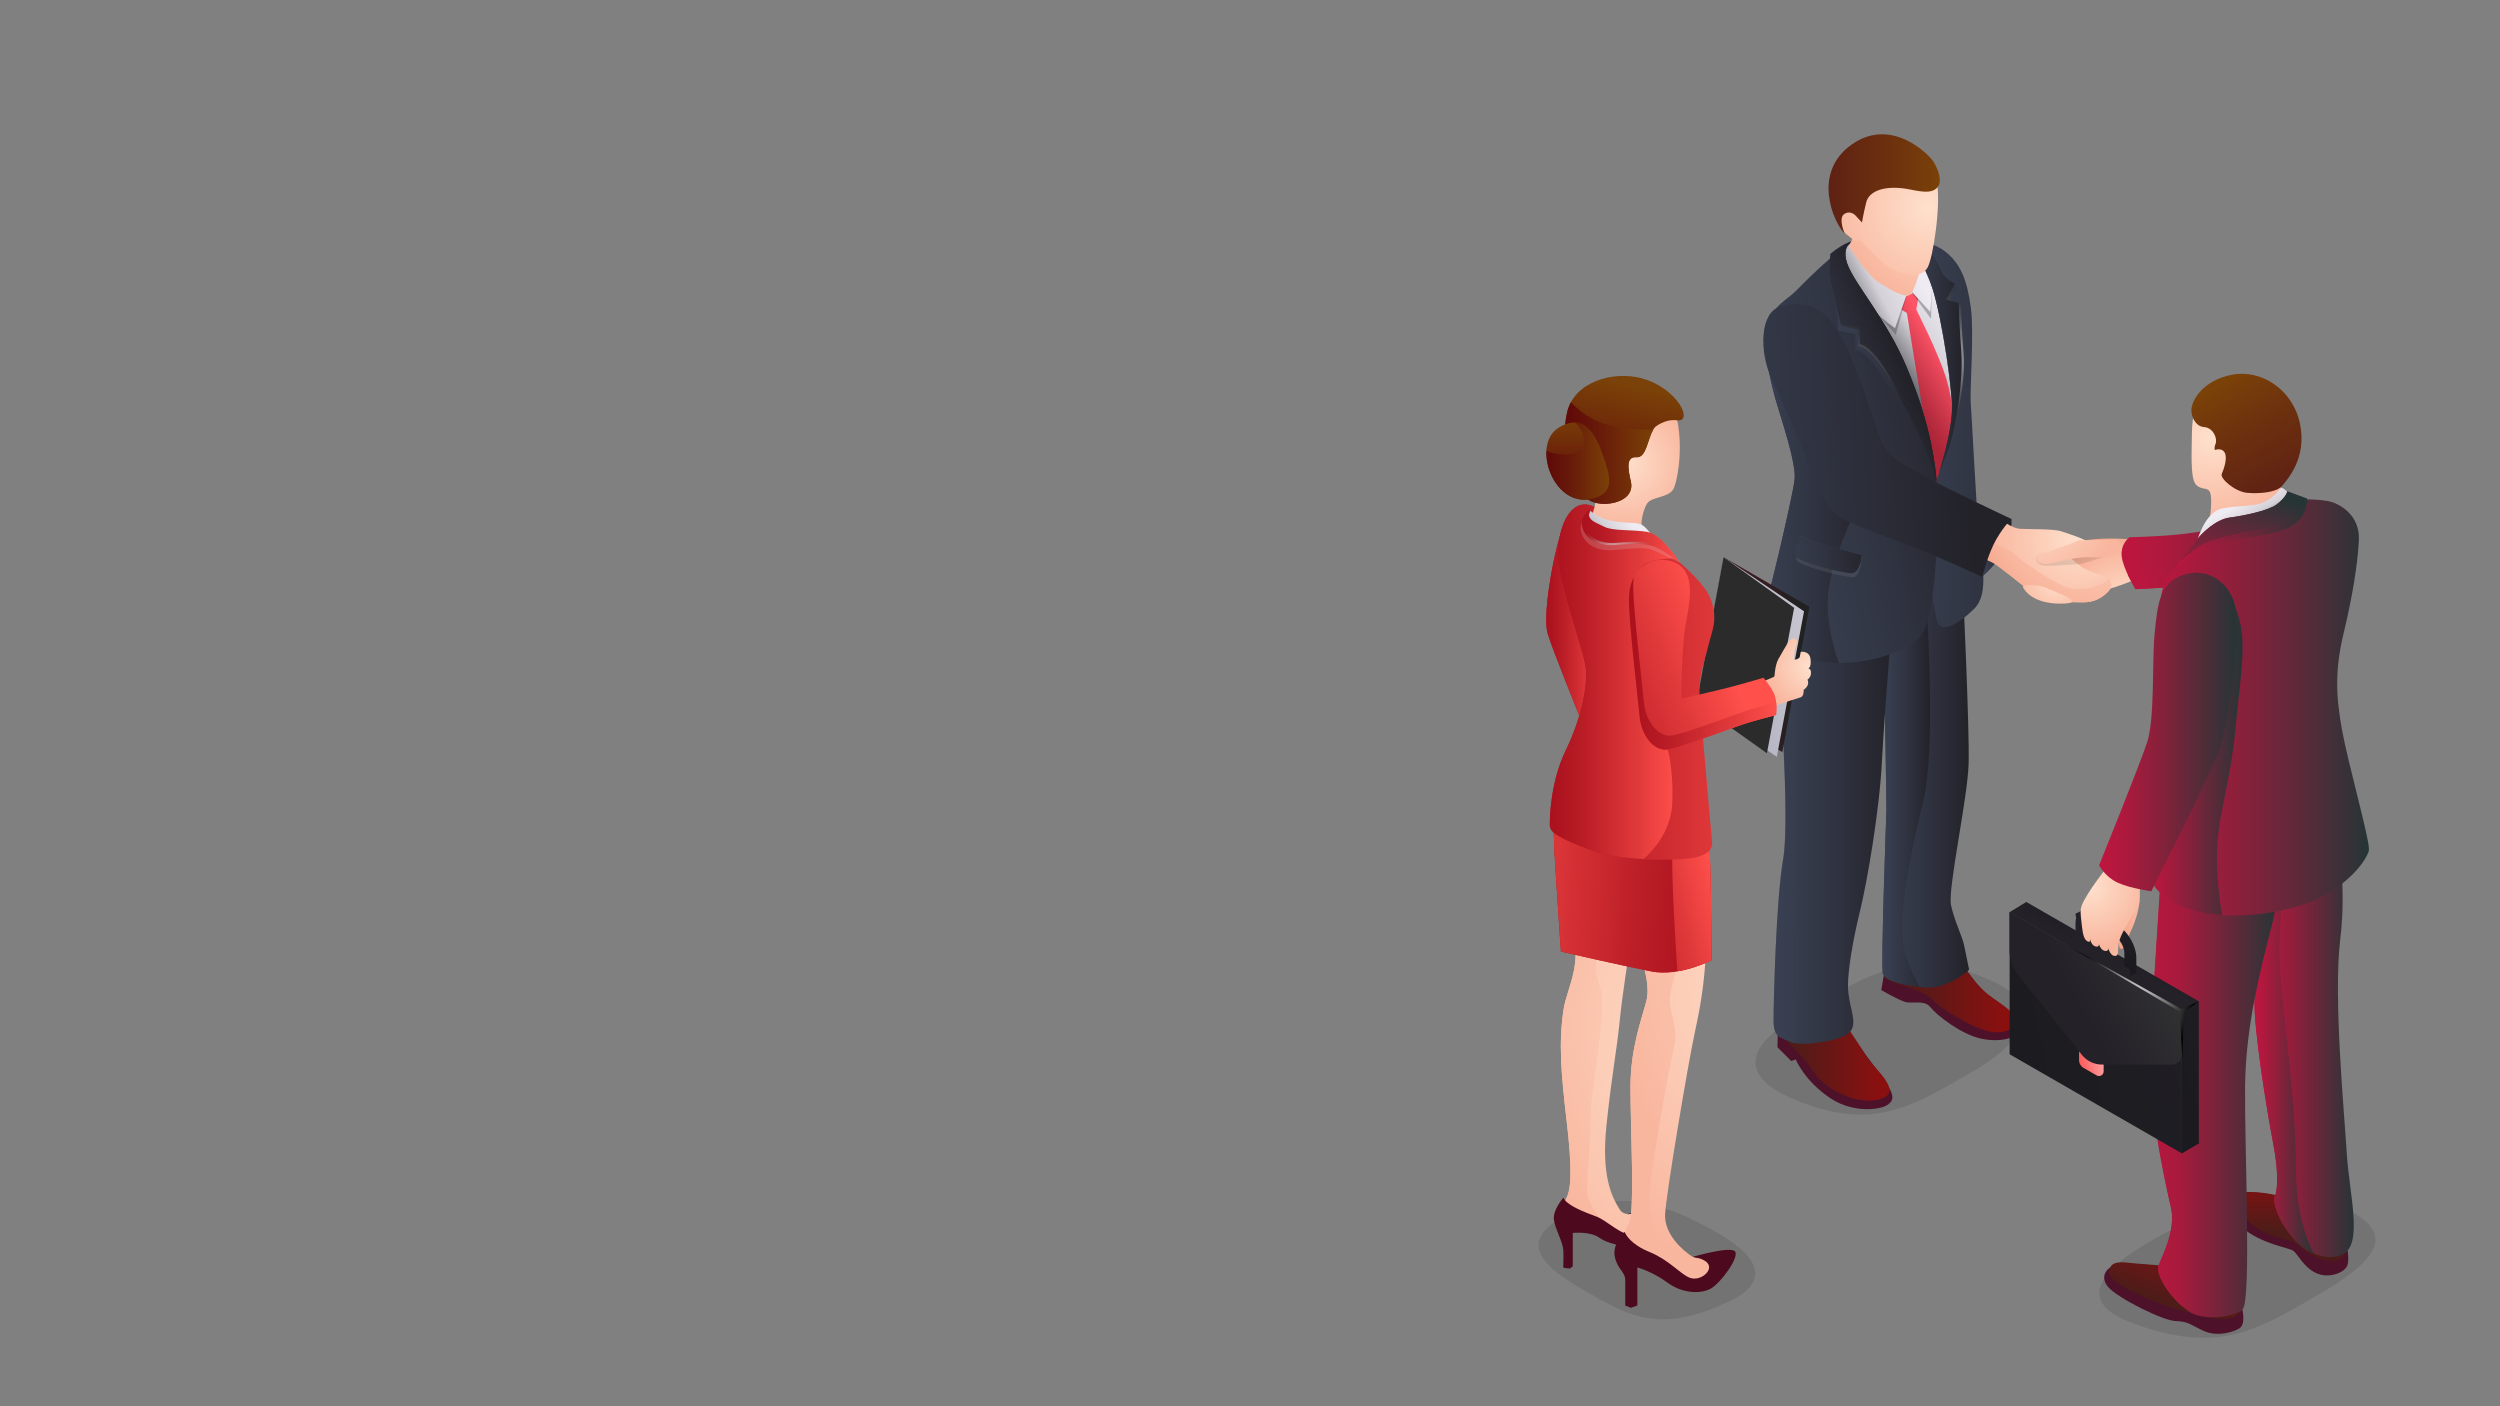 <svg xmlns="http://www.w3.org/2000/svg" viewBox="0 0 1920 1080" xml:space="preserve" preserveAspectRatio="xMaxYMid slice"><rect x="0" y="0" width="1920" height="1080" fill="#808080" stroke="none"/><g class="people"><path opacity=".1" d="M1377.7 844.3c61.1 25.5 91.3 5.2 137.2-21.3 45.9-26.5 51.1-52.7 15.8-69.2-66.6-31.2-104.5.3-150.4 26.8-46 26.5-38.6 48.7-2.6 63.7zm258.4 171.2c67 25.5 97.1 6.1 143.1-20.4 45.9-26.5 65.9-49.3 15.8-69.2-49-19.4-97.9 1-143.8 27.5s-51.5 48.2-15.1 62.1z"/><radialGradient id="a" cx="1674.27" cy="369.44" r="44.648" gradientTransform="matrix(1 0 0 -1 0 1077.89)" gradientUnits="userSpaceOnUse"><stop offset=".03" stop-color="#fedfcb"/><stop offset=".778" stop-color="#f9b69e"/><stop offset=".995" stop-color="#f2a78c"/></radialGradient><path d="M1643.4 690.6c-.8 10.2-4.6 19.7-7.3 25.4-3.1 6.4-4.1 13.8-7.6 12.6-3.4-1.2 1-31 1-31l13.9-7z" fill="url(#a)"/><path fill="#4d1129" d="M1801.7 954.1s3.4 12.9.8 18.3c-2.6 5.4-14.5 9.8-24 5.2-9.6-4.6-13.7-14.5-17.3-17-3.6-2.6-24-4.9-39.2-17.8s-13.2-27.1 2.1-27.4c15.2-.3 42.9 6.7 52.7 13.2 9.7 6.4 24.9 25.5 24.9 25.5z"/><linearGradient id="b" gradientUnits="userSpaceOnUse" x1="1758.729" y1="127.869" x2="1758.729" y2="178.63" gradientTransform="matrix(1 0 0 -1 0 1077.89)"><stop offset=".091" stop-color="#4d1c19"/><stop offset=".471" stop-color="#681715"/><stop offset=".894" stop-color="#8a1010"/></linearGradient><path d="M1794.5 968.1c-10.9 2.3-24.8-7.2-31.2-12.7-6.5-5.4-17.8-2.6-32.5-14.2s-19.9-19.6-13.2-23.5c6.7-3.9 31.1-2.8 50.3 7.6 19.1 10.3 31.9 17.7 31.9 17.7s4.6 14.2 2.3 17.3c-2.4 3.1-1.4 6.5-7.6 7.8z" fill="url(#b)"/><linearGradient id="c" gradientUnits="userSpaceOnUse" x1="1731.455" y1="273.967" x2="1807.809" y2="273.967" gradientTransform="matrix(1 0 0 -1 0 1077.89)"><stop offset=".035" stop-color="#bd163e"/><stop offset=".177" stop-color="#ae193d"/><stop offset=".453" stop-color="#85213b"/><stop offset=".83" stop-color="#442f38"/><stop offset="1" stop-color="#253536"/></linearGradient><path d="M1794.6 642.4s8.1 34.9 2.7 79c-5.4 44.2 3.1 132.8 5 164.2s12.8 69.9-3.1 77.8c-9.2 4.6-25.6 1.9-38.3-12.8-12.8-14.7-15.5-29-13.9-31.8 1.5-2.7 3.9-14.7-1.2-40.7-5-25.9-15.1-89.1-14.3-109.6.8-20.5 8.1-117 8.1-117l55-9.1z" fill="url(#c)"/><linearGradient id="d" gradientUnits="userSpaceOnUse" x1="1731.455" y1="804.9" x2="1776.9" y2="804.9"><stop offset=".035" stop-color="#bd163e"/><stop offset=".177" stop-color="#ae193d"/><stop offset=".453" stop-color="#85213b"/><stop offset=".83" stop-color="#442f38"/><stop offset="1" stop-color="#253536"/></linearGradient><path d="M1731.5 768.6c-.8 20.5 9.3 83.7 14.3 109.6 5 25.9 2.7 38 1.2 40.7s1.2 17 13.9 31.8c5 5.8 10.6 9.7 16 12-5.5-10.4-13.7-31.8-13.7-67.4 0-53.4-11.1-121.6-12.6-158.8-.9-21.8 4.2-62.9 4.2-89.4l-15.2 4.5s-7.3 96.5-8.1 117z" fill="url(#d)"/><radialGradient id="e" cx="1204.421" cy="314.433" r="57.465" gradientTransform="scale(1 -1) rotate(-4.439 -8658.837 -5583.102)" gradientUnits="userSpaceOnUse"><stop offset=".03" stop-color="#fedfcb"/><stop offset=".778" stop-color="#f9b69e"/><stop offset=".995" stop-color="#f2a78c"/></radialGradient><path d="M1639.7 414.5s-33.2-3.4-46.4 3c-13.2 6.4-34.7 27.1-34.7 33.8 0 5.9 17.9 13.7 28.7 10.7 10.7-3 12-4.7 20.7-6.5s26.1-7.5 32.4-10.9c6.4-3.3-.7-30.1-.7-30.1z" fill="url(#e)"/><path fill="#4d1129" d="m1449.2 735.4-4.4 25s12.4 7.2 18.1 9 15-1.8 19.6 4.1c4.6 5.9 23.7 21.1 39.5 24.3 17 3.4 28.9-2.1 29.2-7 .3-4.9-4.1-12.9-19.6-23s-28.7-34.6-28.7-34.6l-53.7 2.2z"/><linearGradient id="f" gradientUnits="userSpaceOnUse" x1="1447.674" y1="314.277" x2="1549.277" y2="314.277" gradientTransform="matrix(1 0 0 -1 0 1077.89)"><stop offset=".091" stop-color="#4d1c19"/><stop offset=".471" stop-color="#681715"/><stop offset=".894" stop-color="#8a1010"/></linearGradient><path d="M1447.9 751.4c2.3 2.8 30.8 9.6 35.4 15.5 5.3 6.7 31.9 23.1 45.3 25.5 12.2 2.1 21.6-4 20.4-8.7-1.7-6.7-12.9-12.9-22.7-20.4-9.8-7.5-20.4-24.8-20.4-24.8l-58.4-4.1.4 17z" fill="url(#f)"/><path fill="#4d1129" d="m1365.6 781.1-.5 23.2 10.6 10.6 3.4-1.3s6.9 17 27.2 30.2c17.5 11.3 38.6 8.6 43.8 4.4 5.2-4.1 5.2-8-7.7-25.3s-31.5-42.3-31.5-42.3l-45.3.5z"/><linearGradient id="g" gradientUnits="userSpaceOnUse" x1="1366.2" y1="262.76" x2="1451.091" y2="262.76" gradientTransform="matrix(1 0 0 -1 0 1077.89)"><stop offset=".091" stop-color="#4d1c19"/><stop offset=".471" stop-color="#681715"/><stop offset=".894" stop-color="#8a1010"/></linearGradient><path d="M1366.9 794.7s18.8 17.4 25.3 27.6c9.8 15.4 35.6 27.2 52.7 21.5 17-5.7-5.9-23.5-10.6-31.2-4.6-7.7-17.8-27.1-17.8-27.1l-50.3-.5.7 9.7z" fill="url(#g)"/><linearGradient id="h" gradientUnits="userSpaceOnUse" x1="1445.675" y1="474.226" x2="1512.3" y2="474.226" gradientTransform="matrix(1 0 0 -1 0 1077.89)"><stop offset=".035" stop-color="#394052"/><stop offset=".46" stop-color="#313543"/><stop offset="1" stop-color="#232229"/></linearGradient><path d="M1507.4 448.8s5.3 111.2 4.5 137.9c-.8 26.7-16.2 96.2-13.5 108.6 2.7 12.4 8.5 23.3 10.1 31 1.5 7.7 3.8 18.4 3.8 18.4s-16.7 15.9-35.6 13.6c-19-2.3-28.8-5.8-30.6-10.5-1.8-4.7 2.7-125.9 2.7-125.9l-2.6-156.9 61.2-16.2z" fill="url(#h)"/><linearGradient id="i" gradientUnits="userSpaceOnUse" x1="1445.675" y1="612.05" x2="1482.278" y2="612.05"><stop offset=".035" stop-color="#394052"/><stop offset=".46" stop-color="#313543"/><stop offset="1" stop-color="#232229"/></linearGradient><path d="M1461.6 724.3c-2.8-30.9 6.2-69.4 15.9-111.2 8.1-35.2 3.8-120.8 2.2-147l-32.8 8.7 1.9 147.2s-4.5 121.2-2.7 125.9c1.7 4.5 10.8 7.8 28.1 10.1-5.6-10.6-11.8-24.2-12.6-33.7z" fill="url(#i)"/><linearGradient id="j" gradientUnits="userSpaceOnUse" x1="1362.1" y1="450.495" x2="1454.9" y2="450.495" gradientTransform="matrix(1 0 0 -1 0 1077.89)"><stop offset=".035" stop-color="#394052"/><stop offset=".46" stop-color="#313543"/><stop offset="1" stop-color="#232229"/></linearGradient><path d="M1454.9 456.1s-7.6 88.4-9.5 127.5-11.6 94.1-16.6 114.7c-5 20.5-10.8 49.6-9.3 63.9 1.5 14.3 8.1 25.6-.4 31.8s-37.2 9.7-44.2 6.2-12.8-2.7-12.8-16.7 1.9-92.6 7.4-123.9c5.4-31.4-3.3-141.2-3.5-155.3-.4-32.9 12.4-51.1 12.4-51.1l76.5 2.9z" fill="url(#j)"/><linearGradient id="k" gradientUnits="userSpaceOnUse" x1="1443.17" y1="784.601" x2="1506.377" y2="831.028" gradientTransform="matrix(1 0 0 -1 0 1077.89)"><stop offset=".035" stop-color="#2f2f36"/><stop offset=".581" stop-color="#d4d1d8"/><stop offset="1" stop-color="#eeebf2"/></linearGradient><path d="M1436.1 183.6c-13.9 3.9-31.4 2.7-16.3 38.7s69.7 158.8 69.7 158.8 18.6-44.5 15.9-83.3c-2.7-38.7-25.9-105-25.9-105l-43.4-9.2z" fill="url(#k)"/><linearGradient id="l" gradientUnits="userSpaceOnUse" x1="1464.01" y1="768.018" x2="1502.045" y2="791.511" gradientTransform="matrix(1 0 0 -1 0 1077.89)"><stop offset=".035" stop-color="#ab2437"/><stop offset=".268" stop-color="#ba2d40"/><stop offset=".718" stop-color="#e34457"/><stop offset="1" stop-color="#ff5467"/></linearGradient><path d="m1463.4 227.8 5.9-2.6 3.9 4.1-1.5 8.5s16.5 32.3 22.7 51.9 7.5 46.2 5.2 58.6-13.7 30.5-13.7 30.5-8.3-59.4-10.8-73.6c-2.6-14.2-10.6-64.8-10.6-64.8l-5.9-3.6 4.8-9z" fill="url(#l)"/><linearGradient id="m" gradientUnits="userSpaceOnUse" x1="1465.024" y1="745.015" x2="1579.69" y2="741.659" gradientTransform="matrix(1 0 0 -1 0 1077.89)"><stop offset=".035" stop-color="#394052"/><stop offset=".46" stop-color="#313543"/><stop offset="1" stop-color="#232229"/></linearGradient><path d="M1465.5 185.2s17.3-2.1 30.5 9.7c9.5 8.5 14.7 19.6 17.6 41.4 2.6 19.3-.8 62-.1 72.8.8 10.8 4.3 79.4 6.2 100.7 1.9 21.3 8.5 45.7-3.5 57.7s-24.8 18.2-27.9 11.2-12.4-69.3-7.4-87.9 19-56.5 18.2-79.4c-.8-22.8-10.8-84-17.4-96-6.5-12-16.2-30.2-16.2-30.2z" fill="url(#m)"/><radialGradient id="n" cx="1486.916" cy="273.858" r="64.758" gradientUnits="userSpaceOnUse"><stop offset="0" stop-color="#fff"/><stop offset="1" stop-opacity="0"/></radialGradient><path d="M1508.1 272.5c-1.6-21.2-2.1-37.7-2.1-37.7l-8.2-4.5 5.5-9.6s-9.9-5.7-13.2-13.2c-2.9-6.5-10.5-14.7-16.4-22.6-4.7-.3-8.2.3-8.2.3s9.7 18.2 16.3 30.2c6.6 12 16.7 73.2 17.4 96 .5 14.1-4.7 34-9.8 51.5 2.5-5.5 7-17.1 7.9-20.3 5.4-17.9 12.4-48.9 10.8-70.1z" fill="url(#n)"/><linearGradient id="o" gradientUnits="userSpaceOnUse" x1="1465.49" y1="804.032" x2="1506.564" y2="804.032" gradientTransform="matrix(1 0 0 -1 0 1077.89)"><stop offset=".035" stop-color="#394052"/><stop offset=".46" stop-color="#313543"/><stop offset="1" stop-color="#232229"/></linearGradient><path d="M1506.3 270.4c-1.6-21.2-2.1-37.7-2.1-37.7l-9.6-2.6 6.8-12.3s-7.6-2.7-10.7-9.9c-2.9-6.6-8.6-17-17.1-23-4.7-.3-8.2.3-8.2.3s9.7 18.2 16.3 30.2c6.6 12 16.7 73.2 17.4 96 .5 14.1-4.7 34-9.8 51.5 2.5-5.5 7-17.1 7.9-20.3 5.5-17.9 10.6-51.1 9.1-72.2z" fill="url(#o)"/><linearGradient id="p" gradientUnits="userSpaceOnUse" x1="1362" y1="492.574" x2="1483.309" y2="492.574"><stop offset=".035" stop-color="#394052"/><stop offset=".46" stop-color="#313543"/><stop offset="1" stop-color="#232229"/></linearGradient><path d="M1378.3 453.2s-12.8 18.2-12.4 51.1c.2 14.1 8.9 123.9 3.5 155.3s-7.4 110-7.4 123.9 5.8 13.2 12.8 16.7c2.7 1.4 8.8 1.6 15.6 1.1-5.5-9.4-11.2-24-12.8-45.4-3.4-44.7 12.9-94.5 10.6-135.4-2-36.1-3.1-117.3 2.9-165.8l-12.8-1.5zm92.4-262.2-34.7-7.4c-10.7 3-23.5 3-21.9 19.3 7.4 12.7 16.7 27.7 22.7 33.6 11.1 10.8 19.1 20.7 19.1 20.7l10-35.7 17.1 23.3s1-20.5-.6-27.2c-.7-3.3-6.3-15.4-11.7-26.6z" opacity=".3" fill="url(#p)"/><linearGradient id="q" gradientUnits="userSpaceOnUse" x1="1402.109" y1="837.875" x2="1468.392" y2="872.904" gradientTransform="matrix(1 0 0 -1 0 1077.89)"><stop offset=".035" stop-color="#2f2f36"/><stop offset=".581" stop-color="#d4d1d8"/><stop offset="1" stop-color="#eeebf2"/></linearGradient><path d="m1470.7 191-34.7-7.4c-10.7 3-23.5 3-21.9 19.3 7.4 12.7 16.7 27.7 22.7 33.6 11.1 10.8 18.6 15.5 18.6 15.5l10.6-30.5 16.5 18.1s1.6-15.2 0-21.9c-.8-3.4-6.4-15.5-11.8-26.7z" fill="url(#q)"/><linearGradient id="r" gradientUnits="userSpaceOnUse" x1="1353.368" y1="718.433" x2="1513.834" y2="747.249" gradientTransform="matrix(1 0 0 -1 0 1077.89)"><stop offset=".035" stop-color="#394052"/><stop offset=".46" stop-color="#313543"/><stop offset="1" stop-color="#232229"/></linearGradient><path d="M1423.9 184.6s-10.8 3.4-4.9 18.8c5.9 15.5 29.4 41.6 44.7 77.2 15.2 35.6 25.6 73.3 24.5 116.4-1 43.1-4.2 81.9-13.9 92.2-11 11.6-44.7 24.5-80.3 18.3-35.6-6.2-46-19.9-42.1-28.4s24.8-97.3 26.3-110.5c1.5-13.2-10.8-48.3-14.7-62.2-3.9-13.9-10.6-42.1-5.7-57.6s13.7-17.3 22.7-26.6c5.9-6 14.8-14.9 25.2-23.9 5.7-4.7 11.2-11.6 18.2-13.7z" fill="url(#r)"/><linearGradient id="s" gradientUnits="userSpaceOnUse" x1="1404.916" y1="277.15" x2="1487.3" y2="277.15"><stop offset=".035" stop-color="#394052"/><stop offset=".46" stop-color="#313543"/><stop offset="1" stop-color="#232229"/></linearGradient><path d="M1463.7 280.7c-15.2-35.6-38.7-61.7-44.7-77.2-5.1-13.2 2.1-17.6 4.3-18.6-6.4 2-12.2 5.7-17.4 10-1.2 10.4-2.1 12.8 2.3 31.3 4.6 19.6 3.5 27.6 3.5 27.6l13.2 2.8v12.9s5.7-4.8 23.1 23.3c17.6 28.3 30.1 42.8 39.3 76.6-2.9-31.9-11.7-60.9-23.6-88.7z" fill="url(#s)"/><linearGradient id="t" gradientUnits="userSpaceOnUse" x1="1386.364" y1="771.755" x2="1457.961" y2="801.96" gradientTransform="matrix(1 0 0 -1 0 1077.89)"><stop offset=".035" stop-color="#394052"/><stop offset=".46" stop-color="#313543"/><stop offset="1" stop-color="#232229"/></linearGradient><path d="M1463.7 280.7c-15.2-35.6-38.7-61.7-44.7-77.2-5.1-13.2 2.1-17.6 4.3-18.6-6.4 2-12.2 5.7-17.4 10-1.2 10.4-2.1 12.8 2.3 31.3 4.6 19.6 5.9 24 5.9 24l13.2 2.8v13s9-1.1 25.1 27.7c15 26.9 25.7 41.9 34.9 75.7-2.9-31.9-11.7-60.9-23.6-88.7z" fill="url(#t)"/><radialGradient id="u" cx="1411.692" cy="783.667" r="58.779" gradientTransform="matrix(1 0 0 -1 0 1077.89)" gradientUnits="userSpaceOnUse"><stop offset="0" stop-color="#fff"/><stop offset="1" stop-opacity="0"/></radialGradient><path d="M1453.6 293c-16.1-28.8-25.2-28.7-25.2-28.7v-12.9l-13.2-2.8s-1.3-4.4-5.9-24c-4.2-17.8-3.2-21.2-2.1-30.7-.4.4-.9.7-1.3 1-1.2 10.4-2.1 12.8 2.3 31.3 4.6 19.6 5.9 24 5.9 24l13.2 2.8v13s9-1.1 25.1 27.7c15 26.9 25.7 41.9 34.9 75.7-.3-3.9-1-6.3-1.5-10.1-8.7-27.4-18.7-42.1-32.2-66.3z" fill="url(#u)"/><linearGradient id="v" gradientUnits="userSpaceOnUse" x1="1522.057" y1="657.24" x2="1544.829" y2="657.24" gradientTransform="matrix(1 0 0 -1 0 1077.89)"><stop offset=".035" stop-color="#394052"/><stop offset=".46" stop-color="#313543"/><stop offset="1" stop-color="#232229"/></linearGradient><path d="M1544.8 398.4s1 12.4-5.2 23.8-17.3 20.7-17.3 20.7-1.8-23.5 4.4-32.3c6.2-8.8 18.1-12.2 18.1-12.2z" fill="url(#v)"/><radialGradient id="w" cx="1595.671" cy="665.123" r="69.383" gradientTransform="matrix(1 0 0 -1 0 1077.89)" gradientUnits="userSpaceOnUse"><stop offset=".03" stop-color="#fedfcb"/><stop offset="1" stop-color="#f9b69e"/></radialGradient><path d="M1537.4 399.5s7.7 6.1 13.6 6.6 25.7-.2 32.2 2c6.2 2.1 25.5 7.9 26 13.1s-6.5 1.8-12.2 1c-5.6-.8-14.9-1.5-14.9-1.5s11.4 11.9 18.5 15.8c7 4 18.4 6 20.3 9.9 1.9 4-.6 7.8-6.3 11.7-8.7 6-15.8 4.1-23.2 4.3-12.9.5-27.8-4.7-33.8-9.7-6-4.9-22.9-18.3-26.6-20.5-3.8-2.2-17.5-7.4-17.5-7.4l23-26 .9.7z" fill="url(#w)"/><radialGradient id="x" cx="1614.269" cy="696.225" r="107.774" gradientTransform="matrix(1 0 0 -1 0 1077.89)" gradientUnits="userSpaceOnUse"><stop offset=".03" stop-color="#fedfcb"/><stop offset=".778" stop-color="#f9b69e"/><stop offset=".995" stop-color="#f2a78c"/></radialGradient><path d="M1614.5 458.2c5.7-4 8.2-7.8 6.3-11.7-.3-.7-.9-1.3-1.7-1.9-4.7 6-20 9.1-29.5 7-10.1-2.2-36.1-19.7-43.7-26.9-3.9-3.7-16.5-8.5-27.9-12.2l-4.7 12.5s13.8 5.2 17.5 7.4c3.8 2.2 20.7 15.6 26.6 20.5 6 4.9 20.9 10.2 33.8 9.7 7.5-.3 14.7 1.6 23.3-4.4z" fill="url(#x)"/><linearGradient id="y" gradientUnits="userSpaceOnUse" x1="1351.228" y1="378.244" x2="1434.513" y2="378.244"><stop offset=".035" stop-color="#394052"/><stop offset=".46" stop-color="#313543"/><stop offset="1" stop-color="#232229"/></linearGradient><path d="M1403.7 462.5c.4-28.5 18.9-64.6 27.7-86 8.8-21.4-2.5-86-15.9-114.1-10.9-22.8-42.6-14.9-58.8-7.8-2.2 16 3.5 39.5 6.9 51.9 3.9 13.9 16.3 49.1 14.7 62.2-1.6 13.2-22.5 102-26.3 110.5-3.9 8.5 6.5 22.2 42.1 28.4 6.1 1.1 12.2 1.5 18.1 1.6-3.8-10.7-8.8-28.6-8.5-46.7z" fill="url(#y)"/><linearGradient id="z" gradientUnits="userSpaceOnUse" x1="1267.294" y1="730.766" x2="1511.609" y2="742.681" gradientTransform="matrix(1 0 0 -1 0 1077.89)"><stop offset=".035" stop-color="#394052"/><stop offset=".46" stop-color="#313543"/><stop offset="1" stop-color="#232229"/></linearGradient><path d="M1366.8 235.6c-15 4.8-15.9 33.8-6.4 55 6.2 13.8 20.7 45.1 25.9 58.6 5.2 13.4 13.4 41.1 27.9 48.8 14.5 7.7 52.4 20.4 67.4 26.9s40.8 18.1 40.8 18.1 4.4-17.8 10.8-28.9c6.5-11.1 11.6-15.5 11.6-15.5s-51.1-24-68.7-33.8-26.6-15.2-30.5-24.3c-3.9-9-16.4-48.1-20.5-57.8-10.4-24.1-22.7-58.5-58.3-47.1z" fill="url(#z)"/><path d="M1382.6 411.6s10.8 4.4 22.2 7.7c11.4 3.4 25 7 25 7s-.1 16.7-6.8 17c-6.7.3-41.1-8.8-43.1-12.9s2.7-18.8 2.7-18.8z" opacity=".1" fill="#d1d3d4"/><linearGradient id="A" gradientUnits="userSpaceOnUse" x1="1365.295" y1="648.456" x2="1435.773" y2="655.168" gradientTransform="matrix(1 0 0 -1 0 1077.89)"><stop offset=".035" stop-color="#394052"/><stop offset=".46" stop-color="#313543"/><stop offset="1" stop-color="#232229"/></linearGradient><path d="M1382.6 411.6s10.8 4.4 22.2 7.7c11.4 3.4 25 7 25 7s-1 13.7-7.7 13.9c-6.7.3-41.1-8.8-43.1-12.9-2.1-4.1 3.6-15.7 3.6-15.7z" fill="url(#A)"/><path fill="#4d1129" d="M1720.7 1000.1s5.7 16.8-1.3 20.4c-7 3.6-17.8 5.7-26.6 1.8s-12.4-7.7-21.7-7.7c-9.3 0-45.4-17.8-52.4-26.6s0-18.8 17.3-17.6c17.3 1.3 42.1 3.4 46.5 4.9 4.3 1.5 38.2 24.8 38.2 24.8z"/><linearGradient id="B" gradientUnits="userSpaceOnUse" x1="1665.341" y1="71.526" x2="1685.475" y2="130.671" gradientTransform="matrix(1 0 0 -1 0 1077.89)"><stop offset=".091" stop-color="#4d1c19"/><stop offset=".471" stop-color="#681715"/><stop offset=".894" stop-color="#8a1010"/></linearGradient><path d="M1712.9 1012.5c-16.2 1.9-21.4-2.6-36.4-5.7s-57.6-20.4-56.8-29.9c.8-9.6 10.6-7.5 18.8-6.7 8.3.8 34.6 2.6 36.7 2.6s44.9 19.4 44.9 19.4 3.1 13.9.3 16c-2.8 1.9-3.1 3.7-7.5 4.3z" fill="url(#B)"/><linearGradient id="C" gradientUnits="userSpaceOnUse" x1="1650.995" y1="250.713" x2="1748.702" y2="250.713" gradientTransform="matrix(1 0 0 -1 0 1077.89)"><stop offset=".035" stop-color="#bd163e"/><stop offset=".177" stop-color="#ae193d"/><stop offset=".453" stop-color="#85213b"/><stop offset=".83" stop-color="#442f38"/><stop offset="1" stop-color="#253536"/></linearGradient><path d="M1744.3 654s9.7 20.9.4 56.9c-9.3 36-20.1 78.6-20.5 124.3s5 163.8-1.9 170.4c-7 6.6-31.5 8.8-41.4 1.5-16.2-11.8-24.8-28.7-23.2-34.5 1.5-5.8 13.9-26.7 9.7-45.3-4.3-18.6-18.6-82.9-15.9-126.6 2.7-43.8 10.1-158 10.1-158l82.7 11.3z" fill="url(#C)"/><radialGradient id="D" cx="1698.172" cy="741.475" r="68.013" gradientTransform="matrix(1 0 0 -1 0 1077.89)" gradientUnits="userSpaceOnUse"><stop offset=".03" stop-color="#fedfcb"/><stop offset="1" stop-color="#f9b69e"/></radialGradient><path d="M1704.6 292.6c-10.3 5-20.7 13.4-21.2 39.2-.5 25.8-.8 38.2 4.4 41.6 5.2 3.4 9 0 10.1 7.2 1 7.2-1 19.1-1 19.1l56.3-12.7s-3.9-9-.3-18.3 19.9-27.4 7.5-54c-12.4-26.5-43.6-28-55.8-22.1z" fill="url(#D)"/><linearGradient id="E" gradientUnits="userSpaceOnUse" x1="1753.956" y1="703.624" x2="1708.089" y2="784.73" gradientTransform="matrix(1 0 0 -1 0 1077.89)"><stop offset=".035" stop-color="#602213"/><stop offset=".571" stop-color="#6d310e"/><stop offset="1" stop-color="#7a4108"/></linearGradient><path d="M1683 314.6c-.2 4.9 2.8 12.9 9.8 13.4s10.3 8.8 8.8 12.7c-1.5 3.9-.5 4.9-.5 4.9s5.2-2.1 7.5 2.1c2.3 4.1-.8 12.9-2.3 16.3s10.1 13.7 19.6 14.5 22.5-.3 26.6-5.2c4.1-4.9 19.4-21.4 13.9-47.8-5.4-26.3-29.7-42.1-52.2-37.7-22.5 4.3-31 19.8-31.2 26.8z" fill="url(#E)"/><linearGradient id="F" gradientUnits="userSpaceOnUse" x1="1629.343" y1="657.25" x2="1810.205" y2="657.25" gradientTransform="matrix(1 0 0 -1 0 1077.89)"><stop offset=".035" stop-color="#bd163e"/><stop offset=".177" stop-color="#ae193d"/><stop offset=".453" stop-color="#85213b"/><stop offset=".83" stop-color="#442f38"/><stop offset="1" stop-color="#253536"/></linearGradient><path d="M1635.4 412.6s-7.2 5.2-5.9 15c1.3 9.8 10.6 24.8 10.6 24.8l97.9-5.4s75.4-3.2 72.1-34c-3.2-29.3-23.3-28-66.9-16.6s-60.7 13.2-74.9 14.5c-14.3 1.3-32.9 1.7-32.9 1.7z" fill="url(#F)"/><linearGradient id="G" gradientUnits="userSpaceOnUse" x1="1731.987" y1="664.25" x2="1717.724" y2="689.561" gradientTransform="matrix(1 0 0 -1 0 1077.89)"><stop offset=".035" stop-color="#2f2f36"/><stop offset=".581" stop-color="#d4d1d8"/><stop offset="1" stop-color="#eeebf2"/></linearGradient><path d="M1687.7 414.3s6.1-21.2 18.8-23.8c12.7-2.6 23.8-1 32.3-4.9s13.1-11.1 13.1-11.1 9.7 2.7 2.5 11.5c-7.2 8.7-66.7 28.3-66.7 28.3z" fill="url(#G)"/><linearGradient id="H" gradientUnits="userSpaceOnUse" x1="1634" y1="708.55" x2="1810.193" y2="708.55"><stop offset=".035" stop-color="#bd163e"/><stop offset=".177" stop-color="#ae193d"/><stop offset=".453" stop-color="#85213b"/><stop offset=".83" stop-color="#442f38"/><stop offset="1" stop-color="#253536"/></linearGradient><path d="M1634 441.2c3.8 7.3 6.1 11.3 6.1 11.3l97.9-5.4s75.2-3.2 72.1-33.8c-18 4.4-63.5 23-105 25.2-37.9 2-61.2 2.5-71.1 2.7zm56.6 205.5-29.2-4s-7.4 114.2-10.1 158 11.6 108.1 15.9 126.6c4.3 18.6-8.1 39.5-9.7 45.3-1.4 5.3 5.7 19.7 19.1 31.2-2.2-24.5-.1-49.9 1.4-67.3 1.7-20.1-13.4-93.1-9.2-136.8 3.7-37.8 18.1-129.8 21.8-153z" fill="url(#H)"/><linearGradient id="I" gradientUnits="userSpaceOnUse" x1="1648.124" y1="534.683" x2="1819.36" y2="534.683" gradientTransform="matrix(1 0 0 -1 0 1077.89)"><stop offset=".035" stop-color="#bd163e"/><stop offset=".177" stop-color="#ae193d"/><stop offset=".453" stop-color="#85213b"/><stop offset=".83" stop-color="#442f38"/><stop offset="1" stop-color="#253536"/></linearGradient><path d="M1734.6 394.4c11.6-3.9 23.8-11.1 23.8-11.1s17.9-.3 28.2 1.3c10.3 1.5 26.1 11.1 25 30.5-1 19.4-5.2 44.2-11.7 71.3s-6.2 46.7-1.3 73.8c4.9 27.1 21.9 86.5 20.7 92.9-1.3 6.5-16 29.4-49.8 41.3-33.8 11.9-90.1 14.7-112.8-11.4-22.7-26.1 6.7-115.9 8-159.8s-14.7-62.3 3.9-85 39.5-36.4 51.4-39.5c11.8-3.1 14.6-4.3 14.6-4.3z" fill="url(#I)"/><linearGradient id="J" gradientUnits="userSpaceOnUse" x1="1668" y1="408.35" x2="1771.816" y2="408.35"><stop offset=".035" stop-color="#bd163e"/><stop offset=".177" stop-color="#ae193d"/><stop offset=".453" stop-color="#85213b"/><stop offset=".83" stop-color="#442f38"/><stop offset="1" stop-color="#253536"/></linearGradient><path d="M1686.1 415.8c5.4-7.2 16.3-17 26.3-18.3 10.1-1.3 29.5-5.2 36-10 7.4-5.5 8.3-10.1 8.3-10.1l15.1 5.6s1.3 18-19.9 24.5-45 6.2-60.4 15.1c-14.5 8.4-23.5 16.7-23.5 16.7l18.1-23.5z" fill="url(#J)"/><linearGradient id="K" gradientUnits="userSpaceOnUse" x1="1692.82" y1="595.947" x2="1734.771" y2="703.901" gradientTransform="matrix(1 0 0 -1 0 1077.89)"><stop offset=".035" stop-color="#bd163e"/><stop offset=".177" stop-color="#ae193d"/><stop offset=".453" stop-color="#85213b"/><stop offset=".83" stop-color="#442f38"/><stop offset="1" stop-color="#253536"/></linearGradient><path d="M1686.1 415.8c5.4-7.2 16.3-17 26.3-18.3 10.1-1.3 29.5-5.2 36-10 7.4-5.5 8.3-10.1 8.3-10.1l15.1 5.6s-.2 14.7-21.4 21.2-48.8 8.3-62.2 18.3c-13.4 10.1-20.1 16.8-20.1 16.8l18-23.5z" fill="url(#K)"/><linearGradient id="L" gradientUnits="userSpaceOnUse" x1="1668" y1="667.04" x2="1771.7" y2="667.04" gradientTransform="matrix(1 0 0 -1 0 1077.89)"><stop offset=".035" stop-color="#bd163e"/><stop offset=".177" stop-color="#ae193d"/><stop offset=".453" stop-color="#85213b"/><stop offset=".83" stop-color="#442f38"/><stop offset="1" stop-color="#253536"/></linearGradient><path d="M1770.2 382.4c-.3 3-2.9 14.9-21.3 20.5-21.2 6.5-48.8 8.3-62.2 18.3-5.1 3.8-9.1 7.1-12.3 9.8l-6.4 8.3s6.7-6.7 20.1-16.8c13.4-10.1 41.1-11.9 62.2-18.3 21.2-6.5 21.4-21.2 21.4-21.2l-1.5-.6z" fill="url(#L)"/><radialGradient id="M" cx="1494.079" cy="918.859" r="76.064" gradientTransform="matrix(1 0 0 -1 0 1077.89)" gradientUnits="userSpaceOnUse"><stop offset=".03" stop-color="#fedfcb"/><stop offset="1" stop-color="#f9b69e"/></radialGradient><path d="m1424.4 179.5-4.4 9.6s13.2 21.7 23 27.9 21.4 13.2 24.8 8.3 7-18.3 7-18.3l-50.4-27.5z" fill="url(#M)"/><radialGradient id="N" cx="1480.655" cy="918.229" r="81.135" gradientTransform="matrix(1 0 0 -1 0 1077.89)" gradientUnits="userSpaceOnUse"><stop offset=".03" stop-color="#fedfcb"/><stop offset="1" stop-color="#f9b69e"/></radialGradient><path d="m1423.9 184.6 5.4.3s16.5 19.1 26.6 23.2c10.1 4.1 19.9 4.6 24.3-2.3 4.4-7 10.8-49.6 7.2-66.4-3.6-16.8-27.4-48.5-62-25.6-34.6 23-10.1 63.5-8.8 64.8 1.4 1.4 7.3 6 7.3 6z" fill="url(#N)"/><linearGradient id="O" gradientUnits="userSpaceOnUse" x1="1404.328" y1="936.622" x2="1489.649" y2="936.622" gradientTransform="matrix(1 0 0 -1 0 1077.89)"><stop offset=".035" stop-color="#602213"/><stop offset=".571" stop-color="#6d310e"/><stop offset="1" stop-color="#7a4108"/></linearGradient><path d="M1416.7 179.4s-5-11.5-.5-14.9c.7-.5 1.3-.8 2-1 2.5-.8 5.2.2 7 2.2l4.8 5.2s.8-5.5 3.3-15.6c1.6-6.6 9.8-12.4 26.9-10.8 9.1.8 20.4 5.4 26.6.5s1.3-15.5-1.8-20.7c-3.1-5.2-32.3-35.2-63-13.2-30.9 21.8-13.6 60.2-5.3 68.3z" fill="url(#O)"/><linearGradient id="P" gradientUnits="userSpaceOnUse" x1="1647.924" y1="573.412" x2="1722.3" y2="573.412"><stop offset=".035" stop-color="#bd163e"/><stop offset=".177" stop-color="#ae193d"/><stop offset=".453" stop-color="#85213b"/><stop offset=".83" stop-color="#442f38"/><stop offset="1" stop-color="#253536"/></linearGradient><path d="M1709.9 454.2c-14.5-21.6-35.4-4.3-50.5 10.3.3 14.6 5.9 31.9 5.1 58.7-1.3 43.9-30.7 133.7-8 159.8 11 12.6 29.8 18.4 50.1 19.8-1.8-10-3.3-22.1-3.9-35.5-1.7-37.8 9.6-58.7 14.3-109.5s11.8-75.5-7.1-103.6z" fill="url(#P)"/><linearGradient id="Q" gradientUnits="userSpaceOnUse" x1="1669.692" y1="246.744" x2="1754.199" y2="272.048" gradientTransform="matrix(1 0 0 -1 0 1077.89)"><stop offset=".091" stop-color="#1b1b1f"/><stop offset=".894" stop-color="#242129"/></linearGradient><path d="M1675.7 776.9v108.9l13-7.6V769l-13 7.9z" fill="url(#Q)"/><linearGradient id="R" gradientUnits="userSpaceOnUse" x1="1475.917" y1="254.783" x2="1911.538" y2="352.436" gradientTransform="matrix(1 0 0 -1 0 1077.89)"><stop offset=".091" stop-color="#1b1b1f"/><stop offset=".894" stop-color="#242129"/></linearGradient><path d="M1675.7 776.9v108.9l-132.3-76.1V700.5l132.3 76.4z" fill="url(#R)"/><linearGradient id="S" gradientUnits="userSpaceOnUse" x1="1577.61" y1="255.692" x2="1636.404" y2="268.872" gradientTransform="matrix(1 0 0 -1 0 1077.89)"><stop offset=".035" stop-color="#ff2427"/><stop offset=".141" stop-color="#ff3336"/><stop offset=".345" stop-color="#ff5c5d"/><stop offset=".629" stop-color="#fe9d9d"/><stop offset=".977" stop-color="#fef7f3"/><stop offset="1" stop-color="#fefdf9"/></linearGradient><path d="M1615.6 815.5v7.3c0 2.8-3 4.5-5.4 3.1l-10.1-5.8c-2.1-1.2-3.4-3.5-3.4-5.9v-5.4c0-2.8 3-4.5 5.4-3.1l11.7 6.8c1.2.5 1.8 1.7 1.8 3z" fill="url(#S)"/><linearGradient id="T" gradientUnits="userSpaceOnUse" x1="1583.678" y1="306.215" x2="1671.814" y2="354.779" gradientTransform="matrix(1 0 0 -1 0 1077.89)"><stop offset=".106" stop-color="#242129"/><stop offset=".909" stop-color="#333"/></linearGradient><path d="M1675.7 776.9V810c0 4.2-3.4 7.6-7.6 7.6h-53.8c-5.9 0-11.6-2.7-15.3-7.3l-49.2-61.7c-4.2-5.3-6.5-11.9-6.5-18.7v-29.5l132.4 76.5z" fill="url(#T)"/><linearGradient id="U" gradientUnits="userSpaceOnUse" x1="1634.21" y1="377.747" x2="1613.441" y2="338.167" gradientTransform="matrix(1 0 0 -1 0 1077.89)"><stop offset=".091" stop-color="#1b1b1f"/><stop offset=".894" stop-color="#242129"/></linearGradient><path d="m1543.4 700.5 132.3 76.4 13-7.9-132.5-76.3-12.8 7.8z" fill="url(#U)"/><linearGradient id="V" gradientUnits="userSpaceOnUse" x1="1629.768" y1="330.12" x2="1610.19" y2="366.477" gradientTransform="matrix(1 0 0 -1 0 1077.89)"><stop offset=".091" stop-color="#1b1b1f"/><stop offset=".894" stop-color="#242129"/></linearGradient><path d="m1626 710.5-17.1-9.9c-4.2-2.4-8-2.6-10.7-.9l-4.3 2.1.6 3.2c-.3 1.2-.5 2.5-.5 4v11.1l3.8 2.2 1 5.4 4.4-2.2v-10c0-4.7 3.3-6.6 7.4-4.2l13.5 7.8c4.1 2.4 7.4 8.1 7.4 12.8v10l4.1 2.4.7 5.2 4.4-2.2v-11.1c.2-9.5-6.5-21-14.7-25.7z" fill="url(#V)"/><radialGradient id="W" cx="1636.75" cy="308.79" r="48.415" gradientTransform="matrix(1 0 0 -1 0 1077.89)" gradientUnits="userSpaceOnUse"><stop offset="0" stop-color="#fff"/><stop offset="1"/></radialGradient><path d="m1676 813.7 1.1-36.1 11.6-8.6-13.3 5.9-90.6-50.4 89.3 52.5 1.9 36.7z" fill="url(#W)"/><radialGradient id="X" cx="1008.988" cy="-46.61" r="47.48" gradientTransform="scale(1 -1) rotate(-6.436 -4334.803 -5660.64)" gradientUnits="userSpaceOnUse"><stop offset=".03" stop-color="#fedfcb"/><stop offset="1" stop-color="#f9b69e"/></radialGradient><path d="M1621.9 661.3s-14.5 17.7-21.1 29.8c-3.5 6.5-3.4 7.7-1.8 21 .7 6.2 2 10.8 5.3 11.2 1.5.2.6-3.5.6-3.5s.6 6.2 4.6 7.1c4 1 1.9-3.9 1.9-3.9s1.1 6.6 5.2 7.3 1.8-4.5 1.8-4.5 1.4 6.9 4.6 8.1c3.2 1.1 3.8-.9 3.8-5.7 0-5.6 2.4-10.5 7.4-19.4 5.3-9.4 9.8-13.7 9.2-22.6-.6-8.9 6.8-16.4 6.8-16.4l-28.3-8.5z" fill="url(#X)"/><linearGradient id="Y" gradientUnits="userSpaceOnUse" x1="1612.1" y1="515.722" x2="1717.637" y2="515.722" gradientTransform="matrix(1 0 0 -1 0 1077.89)"><stop offset=".035" stop-color="#bd163e"/><stop offset=".177" stop-color="#ae193d"/><stop offset=".453" stop-color="#85213b"/><stop offset=".83" stop-color="#442f38"/><stop offset="1" stop-color="#253536"/></linearGradient><path d="M1676.4 441.6c18-6.3 35.7 4.9 40.1 23.7 4.4 18.8-4.9 90.4-12.1 110.2-7.2 19.9-52.2 109-52.2 109s-15.7-2.1-25.6-6.5c-9.8-4.4-14.5-13.4-14.5-13.4s31-76.7 36.9-94.5 3.8-63 5.7-83.1c2.4-24.5 4.2-39.3 21.7-45.4z" fill="url(#Y)"/><path opacity=".1" d="M1564.5 426.6c-1.9 2.2-.8 7.3 5.6 7.8 6.4.6 20.4-1 25.7-1 5.3 0 31.2-10.1 31.2-10.1l-62.5 3.3z"/><radialGradient id="Z" cx="1130.006" cy="387.342" r="64.416" gradientTransform="scale(1 -1) rotate(-4.439 -8658.837 -5583.102)" gradientUnits="userSpaceOnUse"><stop offset=".03" stop-color="#fedfcb"/><stop offset="1" stop-color="#f9b69e"/></radialGradient><path d="M1596.1 415c-6.2 3.6-15.8 5.5-20.9 8.1s-9.5 1.1-10.8 3.5c-1.3 2.3-.4 8.6 12.2 5.8s19.8-4.7 27.3-4.4c7.5.3 22.1.1 24.9-4s-2.5-9.6-2.5-9.6l-30.2.6z" fill="url(#Z)"/><radialGradient id="aa" cx="1578.716" cy="632.022" r="31.174" gradientTransform="matrix(1 0 0 -1 0 1077.89)" gradientUnits="userSpaceOnUse"><stop offset=".03" stop-color="#fedfcb"/><stop offset="1" stop-color="#f9b69e"/></radialGradient><path d="M1553.6 451c-1.3-2.4 11.4-1.9 15.2-.5 3.8 1.5 17 6.8 20.2 8.8 2.2 1.4 5.2 3.7-2.9 4.2-15.7.9-27.8-3.8-32.5-12.5z" fill="url(#aa)"/></g><g class="woman"><path opacity=".1" d="M1327.8 999.6c-54.7 25.8-77.7 10.7-112.7-9.5s-49.7-38.7-8.7-58.7c40.1-19.5 77.8-4.6 112.9 15.6 35 20.2 38.3 38.6 8.5 52.6z"/><radialGradient id="ab" cx="1343.885" cy="282.745" r="252.884" gradientTransform="matrix(1 0 0 -1 0 1077.89)" gradientUnits="userSpaceOnUse"><stop offset=".03" stop-color="#fedfcb"/><stop offset="1" stop-color="#f9b69e"/></radialGradient><path d="M1194.1 613.3c.7 13.6-.7 62.3 11.2 93.4 11.9 31-1.5 50.8-4.3 67.6-4.3 26.5-1.9 51.5 2.2 86.6s3.8 51.9-.3 59.4-1.4 18.1 21.2 24.2c22.5 6.1 49 6.4 46.5-14.3-.8-6.8-20.2 8.9-26.7-1.4-6.5-10.2-14-26.6-10.2-63.8s8.2-60 10.2-80.5 6.1-45.7 10.2-73 8.5-108.5 8.5-108.5l-68.5 10.3z" fill="url(#ab)"/><radialGradient id="ac" cx="1360.873" cy="288.395" r="208.205" gradientTransform="matrix(1 0 0 -1 0 1077.89)" gradientUnits="userSpaceOnUse"><stop offset=".03" stop-color="#fedfcb"/><stop offset="1" stop-color="#f9b69e"/></radialGradient><path d="M1218.8 914.8c0-11.2 2.8-39.7 2.8-58.7s13.4-84.5 7.3-97.9c-8.9-19.4 3.4-45.9 3.4-55.9 0-9.2-.6-79.4-.6-94.6l-37.6 5.7c.7 13.6-.7 62.3 11.2 93.4 11.9 31-1.5 50.8-4.3 67.6-4.3 26.5-1.9 51.5 2.2 86.6s3.8 51.9-.3 59.4-1.4 18.1 21.2 24.2c5.6 1.5 11.5 2.7 17.1 3.3l-5.1-2.8c0-.1-17.3-19.1-17.3-30.3z" fill="url(#ac)"/><path fill="#4d091d" d="M1200.7 919.8s-8.3 9.3-7.3 16.9c1 7.6 7 17 7.3 24.1.2 7-.3 12.5 0 12.8s5.1.6 5.1.6l2.1-1.7v-25.6s13.4-1.5 20.6 3.8 27.5 9.3 36.1 5.6 14.7-29.5 13.8-33.5c-.9-3.9-21.7 7-25.1 8.5s-4.6 1.7-4.6 1.7 10.7-3 13.3.9c2.6 3.9.1 12.4-8.4 13.9s-19.1-10.5-28.1-13.7c-8.8-3.2-22.5-8.5-24.8-14.3z"/><linearGradient id="ad" gradientUnits="userSpaceOnUse" x1="1302.9" y1="575.14" x2="1389.6" y2="575.14" gradientTransform="matrix(1 0 0 -1 0 1077.89)"><stop offset=".091" stop-color="#4d1720"/><stop offset=".599" stop-color="#321d21"/><stop offset=".894" stop-color="#212121"/></linearGradient><path d="m1389.6 466-20.8 111.6-65.9-37.6 20.8-112.1 65.9 38.1z" fill="url(#ad)"/><linearGradient id="ae" gradientUnits="userSpaceOnUse" x1="1250.032" y1="552.242" x2="1556.892" y2="621.03" gradientTransform="matrix(1 0 0 -1 0 1077.89)"><stop offset=".035" stop-color="#9d9eb3"/><stop offset=".581" stop-color="#d4d1d8"/><stop offset="1" stop-color="#eeebf2"/></linearGradient><path d="m1385.5 469.5-20.9 111.7-61.7-41.2 20.8-112.1 61.8 41.6z" fill="url(#ae)"/><path d="M1377.9 466.8 1357 578.5l-54.1-38.5 20.8-112.1 54.2 38.9z" fill="#2b2b2b"/><radialGradient id="af" cx="1394.216" cy="321.145" r="230.855" gradientTransform="matrix(1 0 0 -1 0 1077.89)" gradientUnits="userSpaceOnUse"><stop offset=".03" stop-color="#fedfcb"/><stop offset="1" stop-color="#f9b69e"/></radialGradient><path d="M1237.9 659.8c4.8 13.2 11.3 39.2 17.1 57.7 5.8 18.4 12.9 38 9.4 51.3-3.4 13.3-12.2 35.9-12.2 66.3s3.4 94.5-1 104.1-8.5 18.5-6.1 24.3 23.2 10.8 39.9 21.8c17.7 11.7 39.2-12.3 30.7-17.4-8.5-5.1-9.9 1-16.4-3.1s-21.2-16.7-20.5-32.1c.7-15.4 17.7-116 22.5-138.2s7.2-36.5 8.9-62.1 2.7-59.7 0-83.9-86-25.9-72.3 11.3z" fill="url(#af)"/><radialGradient id="ag" cx="1461.524" cy="329.528" r="225.111" gradientTransform="matrix(1 0 0 -1 0 1077.89)" gradientUnits="userSpaceOnUse"><stop offset=".03" stop-color="#fedfcb"/><stop offset="1" stop-color="#f9b69e"/></radialGradient><path d="m1286.8 986.4-16-20.2s3.4-11.2 1.7-17.3c-1.7-6.2-5.6-10.1-5.6-29.1s15.7-103.5 19-116.9-4.5-26.3-3.4-36.9c1.1-10.6 11.7-41.4 9-62.6-1.7-12.8-7.2-46.8-11.3-71.9 2.9.3 5.7.7 8.3 1.3-24.5-5.5-59.9 1.8-50.6 27.1 4.8 13.2 11.3 39.2 17.1 57.7 5.8 18.4 12.9 38 9.4 51.3-3.4 13.3-12.2 35.9-12.2 66.3s3.4 94.5-1 104.1-8.5 18.5-6.1 24.3 23.2 10.8 39.9 21.8c4.9 3.2 10.1 3.7 14.8 2.7-4.2.8-8.6.5-13-1.7z" fill="url(#ag)"/><linearGradient id="ah" gradientUnits="userSpaceOnUse" x1="1185.249" y1="430.235" x2="1386.634" y2="430.235" gradientTransform="matrix(1 0 0 -1 0 1077.89)"><stop offset=".035" stop-color="#ab121e"/><stop offset=".268" stop-color="#ba1d26"/><stop offset=".718" stop-color="#e33b3c"/><stop offset="1" stop-color="#ff504b"/></linearGradient><path d="m1217.3 548.4 87.4 3.6s5.5 62.8 7.5 86.3 2.2 99.1 2.2 99.1-24.7 12.8-45.9 8.7c-21.2-4.1-69.7-15.3-69.7-15.3s-1.7-23.3-3-44.6c-1.3-22.1-5.8-69.5 1.3-90.3s20.2-47.5 20.2-47.5z" fill="url(#ah)"/><linearGradient id="ai" gradientUnits="userSpaceOnUse" x1="1317.4" y1="426.538" x2="1124.424" y2="439.962" gradientTransform="matrix(1 0 0 -1 0 1077.89)"><stop offset=".035" stop-color="#ab121e"/><stop offset=".268" stop-color="#ba1d26"/><stop offset=".718" stop-color="#e33b3c"/><stop offset="1" stop-color="#ff504b"/></linearGradient><path d="m1217.3 548.4 87.4 3.6s5.5 62.8 7.5 86.3 2.2 99.1 2.2 99.1-24.7 12.8-45.9 8.7c-21.2-4.1-69.7-15.3-69.7-15.3s-1.7-23.3-3-44.6c-1.3-22.1-5.8-69.5 1.3-90.3s20.2-47.5 20.2-47.5z" fill="url(#ai)"/><path fill="#4d091d" d="M1247.7 946.1s-9.7 9-7.5 19.2 8 10.9 8 18.3v19.1l4.4 1.7 4.9-1.8v-29.2s11.7 3.2 22.9 11.5c11.1 8.3 25 9.1 33 5s22.9-24.8 19-28.9c-3.9-4.1-32.5 4.3-32.5 4.3s10.8 1.1 12.5 6.6-7.8 12.5-15.2 9.2c-7.4-3.3-15.7-13.6-30.2-19.5-14.7-6-18.4-13.4-19.3-15.5z"/><radialGradient id="aj" cx="1390.347" cy="565.818" r="34.943" gradientTransform="matrix(1 0 0 -1 0 1077.89)" gradientUnits="userSpaceOnUse"><stop offset=".03" stop-color="#fedfcb"/><stop offset="1" stop-color="#f9b69e"/></radialGradient><path d="m1343.8 527.7 18.7-7.9s6.8-10.5 11.7-11.9 7.7-1.9 8-3.4c.5-2.2.8-3.9.8-3.9s6.8-1.1 7.5 5.7-1.8 6.9-1.8 6.9 1.8.4 2.1 2.6-.5 4.1-1.6 5.2l-1.1 1.1s1.1 1.3.3 3.8-3.2 3.9-3.2 3.9.4 4.7-2.2 5.7-4.6 1.4-8.2 2.6c-3.6 1.3-24.2 8.1-24.2 8.1l-6.8-18.5z" fill="url(#aj)"/><radialGradient id="ak" cx="1390.347" cy="566.852" r="35.999" gradientTransform="matrix(1 0 0 -1 0 1077.89)" gradientUnits="userSpaceOnUse"><stop offset=".03" stop-color="#fedfcb"/><stop offset="1" stop-color="#f9b69e"/></radialGradient><path d="M1362.7 521.4s.2-9.9 3-15.1c2.9-5.2 6.3-10.8 7.4-12.7 1.1-2 4-4.6 6.1-2.7 1.4 1.3 1.3 2.2-.5 7.4s0 8.3-2 12.6c-2 4.2-14 10.5-14 10.5z" fill="url(#ak)"/><linearGradient id="al" gradientUnits="userSpaceOnUse" x1="1209.694" y1="406.492" x2="1310.376" y2="432.222" gradientTransform="matrix(1 0 0 -1 0 1077.89)"><stop offset=".035" stop-color="#ab121e"/><stop offset=".268" stop-color="#ba1d26"/><stop offset=".718" stop-color="#e33b3c"/><stop offset="1" stop-color="#ff504b"/></linearGradient><path d="M1312.3 638.3c-1.9-21.4-6.5-75.1-7.4-84.8l-18.4 3.3s-1.7 67.7-2.2 98.4c-.4 24.2 2.6 71.7 3.9 90.8 14.4-2.4 26.3-8.6 26.3-8.6s-.2-75.5-2.2-99.1z" fill="url(#al)"/><linearGradient id="am" gradientUnits="userSpaceOnUse" x1="1191.485" y1="590.015" x2="1350.899" y2="672.239" gradientTransform="matrix(1 0 0 -1 0 1077.89)"><stop offset=".035" stop-color="#ab121e"/><stop offset=".268" stop-color="#ba1d26"/><stop offset=".718" stop-color="#e33b3c"/><stop offset="1" stop-color="#ff504b"/></linearGradient><path d="M1201.3 402.3c-6.8 15.2-17 68.1-12.8 83.8 2.7 10.2 27 69.9 27 69.9l20.1-28.3-34.3-125.4z" fill="url(#am)"/><linearGradient id="an" gradientUnits="userSpaceOnUse" x1="1187.517" y1="479.15" x2="1235.6" y2="479.15"><stop offset=".035" stop-color="#ab121e"/><stop offset=".268" stop-color="#ba1d26"/><stop offset=".718" stop-color="#e33b3c"/><stop offset="1" stop-color="#ff504b"/></linearGradient><path d="M1201.3 402.3c-6.8 15.2-17 68.1-12.8 83.8 2.7 10.2 27 69.9 27 69.9l20.1-28.3-34.3-125.4z" fill="url(#an)"/><linearGradient id="ao" gradientUnits="userSpaceOnUse" x1="1172.441" y1="553.486" x2="1387.231" y2="555.164" gradientTransform="matrix(1 0 0 -1 0 1077.89)"><stop offset=".035" stop-color="#ab121e"/><stop offset=".268" stop-color="#ba1d26"/><stop offset=".718" stop-color="#e33b3c"/><stop offset="1" stop-color="#ff504b"/></linearGradient><path d="M1272 416.9c8.9 7.5 37.2 28.7 42.3 44.4 5.1 15.7.4 23.1-2.4 35.1-3.1 13.3-8.5 22.2-6.1 47.4s8.1 94.3 9.1 102.5-7.8 11.5-16 12.8c-8.2 1.4-52.9 3.1-77.8-6.5s-30.9-13.3-30.9-19.1.5-32.8 12.3-57.3c12.1-24.8 16.5-48.8 15.5-62.1s-22.5-69.6-21.5-90.8c1-21.2 10.2-39.9 25.2-35.1 15.2 4.8 50.3 28.7 50.3 28.7z" fill="url(#ao)"/><linearGradient id="ap" gradientUnits="userSpaceOnUse" x1="1190.3" y1="523.824" x2="1287.6" y2="523.824"><stop offset=".035" stop-color="#ab121e"/><stop offset=".268" stop-color="#ba1d26"/><stop offset=".718" stop-color="#e33b3c"/><stop offset="1" stop-color="#ff504b"/></linearGradient><path d="M1262.3 659.8c4.6-4 21-19.8 22-42.9 1.1-26.8-3.9-52-10.1-52.9-6.2-.8-11.2-11.2-11.2-19 0-36.4-10.9-100.7-2-109.9 4.1-4.2 14.6-6.3 25.5-6.2-6-5.1-11.4-9.4-14.5-12 0 0-35.1-23.9-50.2-28.7-15-4.8-24.2 14-25.2 35.1-1 21.2 20.5 77.4 21.5 90.8 1 13.3-3.5 37.3-15.5 62.1-11.9 24.5-12.3 51.5-12.3 57.3s6 9.6 30.9 19.1c19 7.3 49.3 8 66.4 7.4-6.8.3-15.8.3-25.3-.2z" fill="url(#ap)"/><radialGradient id="aq" cx="1247.493" cy="722.516" r="52.685" gradientTransform="matrix(1 0 0 -1 0 1077.89)" gradientUnits="userSpaceOnUse"><stop offset=".03" stop-color="#fedfcb"/><stop offset="1" stop-color="#f9b69e"/></radialGradient><path d="M1239.3 295.4c19.2-4.5 44 4.1 48.8 27.3 4.8 23.2-.2 48.8-3.1 53.2-4.3 6.6-16.7 5.5-20.1 10.9-3.4 5.5-5.8 17.4-3.1 21.5 2.7 4.1 7.2 8.2 7.2 8.2l-31.4-3.8-17.7-11.3s8.2-15 4.4-21.5c-3.8-6.5-24.8-25.7-18.1-54.9 5.4-23.8 27.3-28.2 33.1-29.6z" fill="url(#aq)"/><linearGradient id="ar" gradientUnits="userSpaceOnUse" x1="1221.578" y1="653.88" x2="1250.664" y2="677.652" gradientTransform="matrix(1 0 0 -1 0 1077.89)"><stop offset=".035" stop-color="#9d9eb3"/><stop offset=".581" stop-color="#d4d1d8"/><stop offset="1" stop-color="#eeebf2"/></linearGradient><path d="M1221.5 392.3s5.6 6 17.7 8 18.4.3 22.5 3.2c4.1 2.9 9.9 11.4 9.9 11.4s-7.8-6.1-16.4-6.8c-8.5-.7-24.7-.9-30.4-4.8s-4.6-6.5-4.6-7.5c.1-.9 1.3-3.5 1.3-3.5z" fill="url(#ar)"/><path d="M1223.3 389.5s-10.5 9.3-9.3 17.8c1.3 8.4 9.9 16.4 25.1 15.2 15.2-1.2 23.8-2.9 31.2.3 6.8 3 19.8 9.4 19.8 9.4s-13.4-21.8-24.9-23.7c-11.4-1.9-26.2-.5-33-3.9s-11-4.5-11.9-8.8c-.8-4.1 3-6.3 3-6.3z" opacity=".2" fill="#d1d3d4"/><linearGradient id="as" gradientUnits="userSpaceOnUse" x1="1214.78" y1="667.04" x2="1290.1" y2="667.04" gradientTransform="matrix(1 0 0 -1 0 1077.89)"><stop offset=".035" stop-color="#ab121e"/><stop offset=".268" stop-color="#ba1d26"/><stop offset=".718" stop-color="#e33b3c"/><stop offset="1" stop-color="#ff504b"/></linearGradient><path d="M1223.3 389.5s-9.7 5.4-8.4 13.9c1.3 8.4 9.9 16.4 25.1 15.2 15.2-1.2 24.4-1.5 31.7 1.7 6.8 3 18.4 11.9 18.4 11.9s-13.4-21.8-24.9-23.7c-11.4-1.9-26.2-.5-33-3.9s-11-4.5-11.9-8.8c-.8-4.1 3-6.3 3-6.3z" fill="url(#as)"/><radialGradient id="at" cx="1240.677" cy="648.167" r="29.76" gradientTransform="matrix(1 0 0 -1 0 1077.89)" gradientUnits="userSpaceOnUse"><stop offset="0" stop-color="#fff"/><stop offset="1" stop-color="#9c9c9c" stop-opacity="0"/></radialGradient><path d="M1272.8 418.6c-7.3-3.2-16.5-2.9-31.7-1.7s-23.8-6.8-25.1-15.2c-.4-2.7.3-5 1.4-7-1.7 2.3-3 5.2-2.5 8.7 1.3 8.4 9.9 16.4 25.1 15.2 15.2-1.2 24.4-1.5 31.7 1.7 6.8 3 18.4 11.9 18.4 11.9s-1.3-2.1-3.4-5c-4-2.8-9.8-6.7-13.9-8.6z" fill="url(#at)"/><linearGradient id="au" gradientUnits="userSpaceOnUse" x1="1232.69" y1="689.684" x2="1253.1" y2="781.303" gradientTransform="matrix(1 0 0 -1 0 1077.89)"><stop offset=".035" stop-color="#600a09"/><stop offset=".367" stop-color="#671909"/><stop offset="1" stop-color="#7a4108"/></linearGradient><path d="M1271.2 327.9s7.5-6.4 16.8-5.1c12.7 1.7 1-24.6-27.3-32.3-21.5-5.8-52.3 2.4-57.4 27.1-7.1 34.2 11.9 48.9 13.7 61.6 1.8 12.5 40.2 10.4 35.4-9.5-2.4-10.1-3.6-19.2 4.4-18.5 8.4.5 8.5-17 14.4-23.3z" fill="url(#au)"/><linearGradient id="av" gradientUnits="userSpaceOnUse" x1="1183.845" y1="534.635" x2="1319.207" y2="588.892" gradientTransform="matrix(1 0 0 -1 0 1077.89)"><stop offset=".035" stop-color="#ab121e"/><stop offset=".268" stop-color="#ba1d26"/><stop offset=".718" stop-color="#e33b3c"/><stop offset="1" stop-color="#ff504b"/></linearGradient><path d="M1251 460.1c-.1 17.7 6.8 74.7 8.2 89.9 1.4 15.2 11.4 27.5 22.2 25.4 10.7-2 47.6-16 57-19.1s25.6-7.2 25.6-7.2 1.4-10.9-1.9-17.2c-3.2-6.3-7.8-11.4-7.8-11.4s-12.2 3.7-25.9 7.3c-12.1 3.2-37.1 8.7-37.1 8.7s0-37 2.9-54.2 7.6-36.9-2.4-46.6c-11.8-11.5-40.6-6.9-40.8 24.4z" fill="url(#av)"/><linearGradient id="aw" gradientUnits="userSpaceOnUse" x1="1250.999" y1="509.567" x2="1364.299" y2="509.567"><stop offset=".035" stop-color="#ab121e"/><stop offset=".268" stop-color="#ba1d26"/><stop offset=".718" stop-color="#e33b3c"/><stop offset="1" stop-color="#ff504b"/></linearGradient><path d="M1341.7 545.7c-9.4 3.1-46.2 17.1-57 19.1-10.7 2-20.8-10.2-22.2-25.4-1.4-15.2-8.3-72.2-8.2-89.9 0-2.2.2-4.2.5-6.1-2.3 4.4-3.8 9.9-3.8 16.8-.1 17.7 6.8 74.7 8.2 89.9 1.4 15.2 11.4 27.5 22.2 25.4 10.7-2 47.6-16 57-19.1s25.6-7.2 25.6-7.2.6-4.7.1-9.8c-5.3 1.3-15.6 4-22.4 6.3z" fill="url(#aw)"/><linearGradient id="ax" gradientUnits="userSpaceOnUse" x1="1201.818" y1="347.896" x2="1269.7" y2="347.896"><stop offset=".035" stop-color="#600a09"/><stop offset=".367" stop-color="#671909"/><stop offset="1" stop-color="#7a4108"/></linearGradient><path d="M1269.4 330c-31.3 0-47.6-5.1-62.9-21.1-1.4 2.6-2.5 5.5-3.1 8.6-7.1 34.2 11.9 48.9 13.7 61.6 1.8 12.5 40.2 10.4 35.4-9.5-2.4-10.1-3.6-19.2 4.4-18.5 7.5.6 8.3-13.6 12.8-21l-.3-.1z" fill="url(#ax)"/><linearGradient id="ay" gradientUnits="userSpaceOnUse" x1="1211.722" y1="694.464" x2="1211.722" y2="759.632" gradientTransform="matrix(1 0 0 -1 0 1077.89)"><stop offset=".035" stop-color="#600a09"/><stop offset=".367" stop-color="#671909"/><stop offset="1" stop-color="#7a4108"/></linearGradient><path d="M1197 328.5c19.5-12 28.6 5.6 34.1 21.4 5.6 15.8 10.2 30-10.3 33.5-28.6 4.9-44.5-42.2-23.8-54.9z" fill="url(#ay)"/><linearGradient id="az" gradientUnits="userSpaceOnUse" x1="1187.639" y1="354.18" x2="1235.917" y2="354.18"><stop offset=".035" stop-color="#600a09"/><stop offset=".367" stop-color="#671909"/><stop offset="1" stop-color="#7a4108"/></linearGradient><path d="M1231.2 349.9c-4.2-11.9-10.4-24.8-21.6-25.3 10.4 9.9 10 23.5-4.9 24.4-7.3.4-12.8-.7-17-2.9-1.1 18 12.8 40.8 33.2 37.3 20.5-3.5 15.8-17.6 10.3-33.5z" fill="url(#az)"/></g></svg>